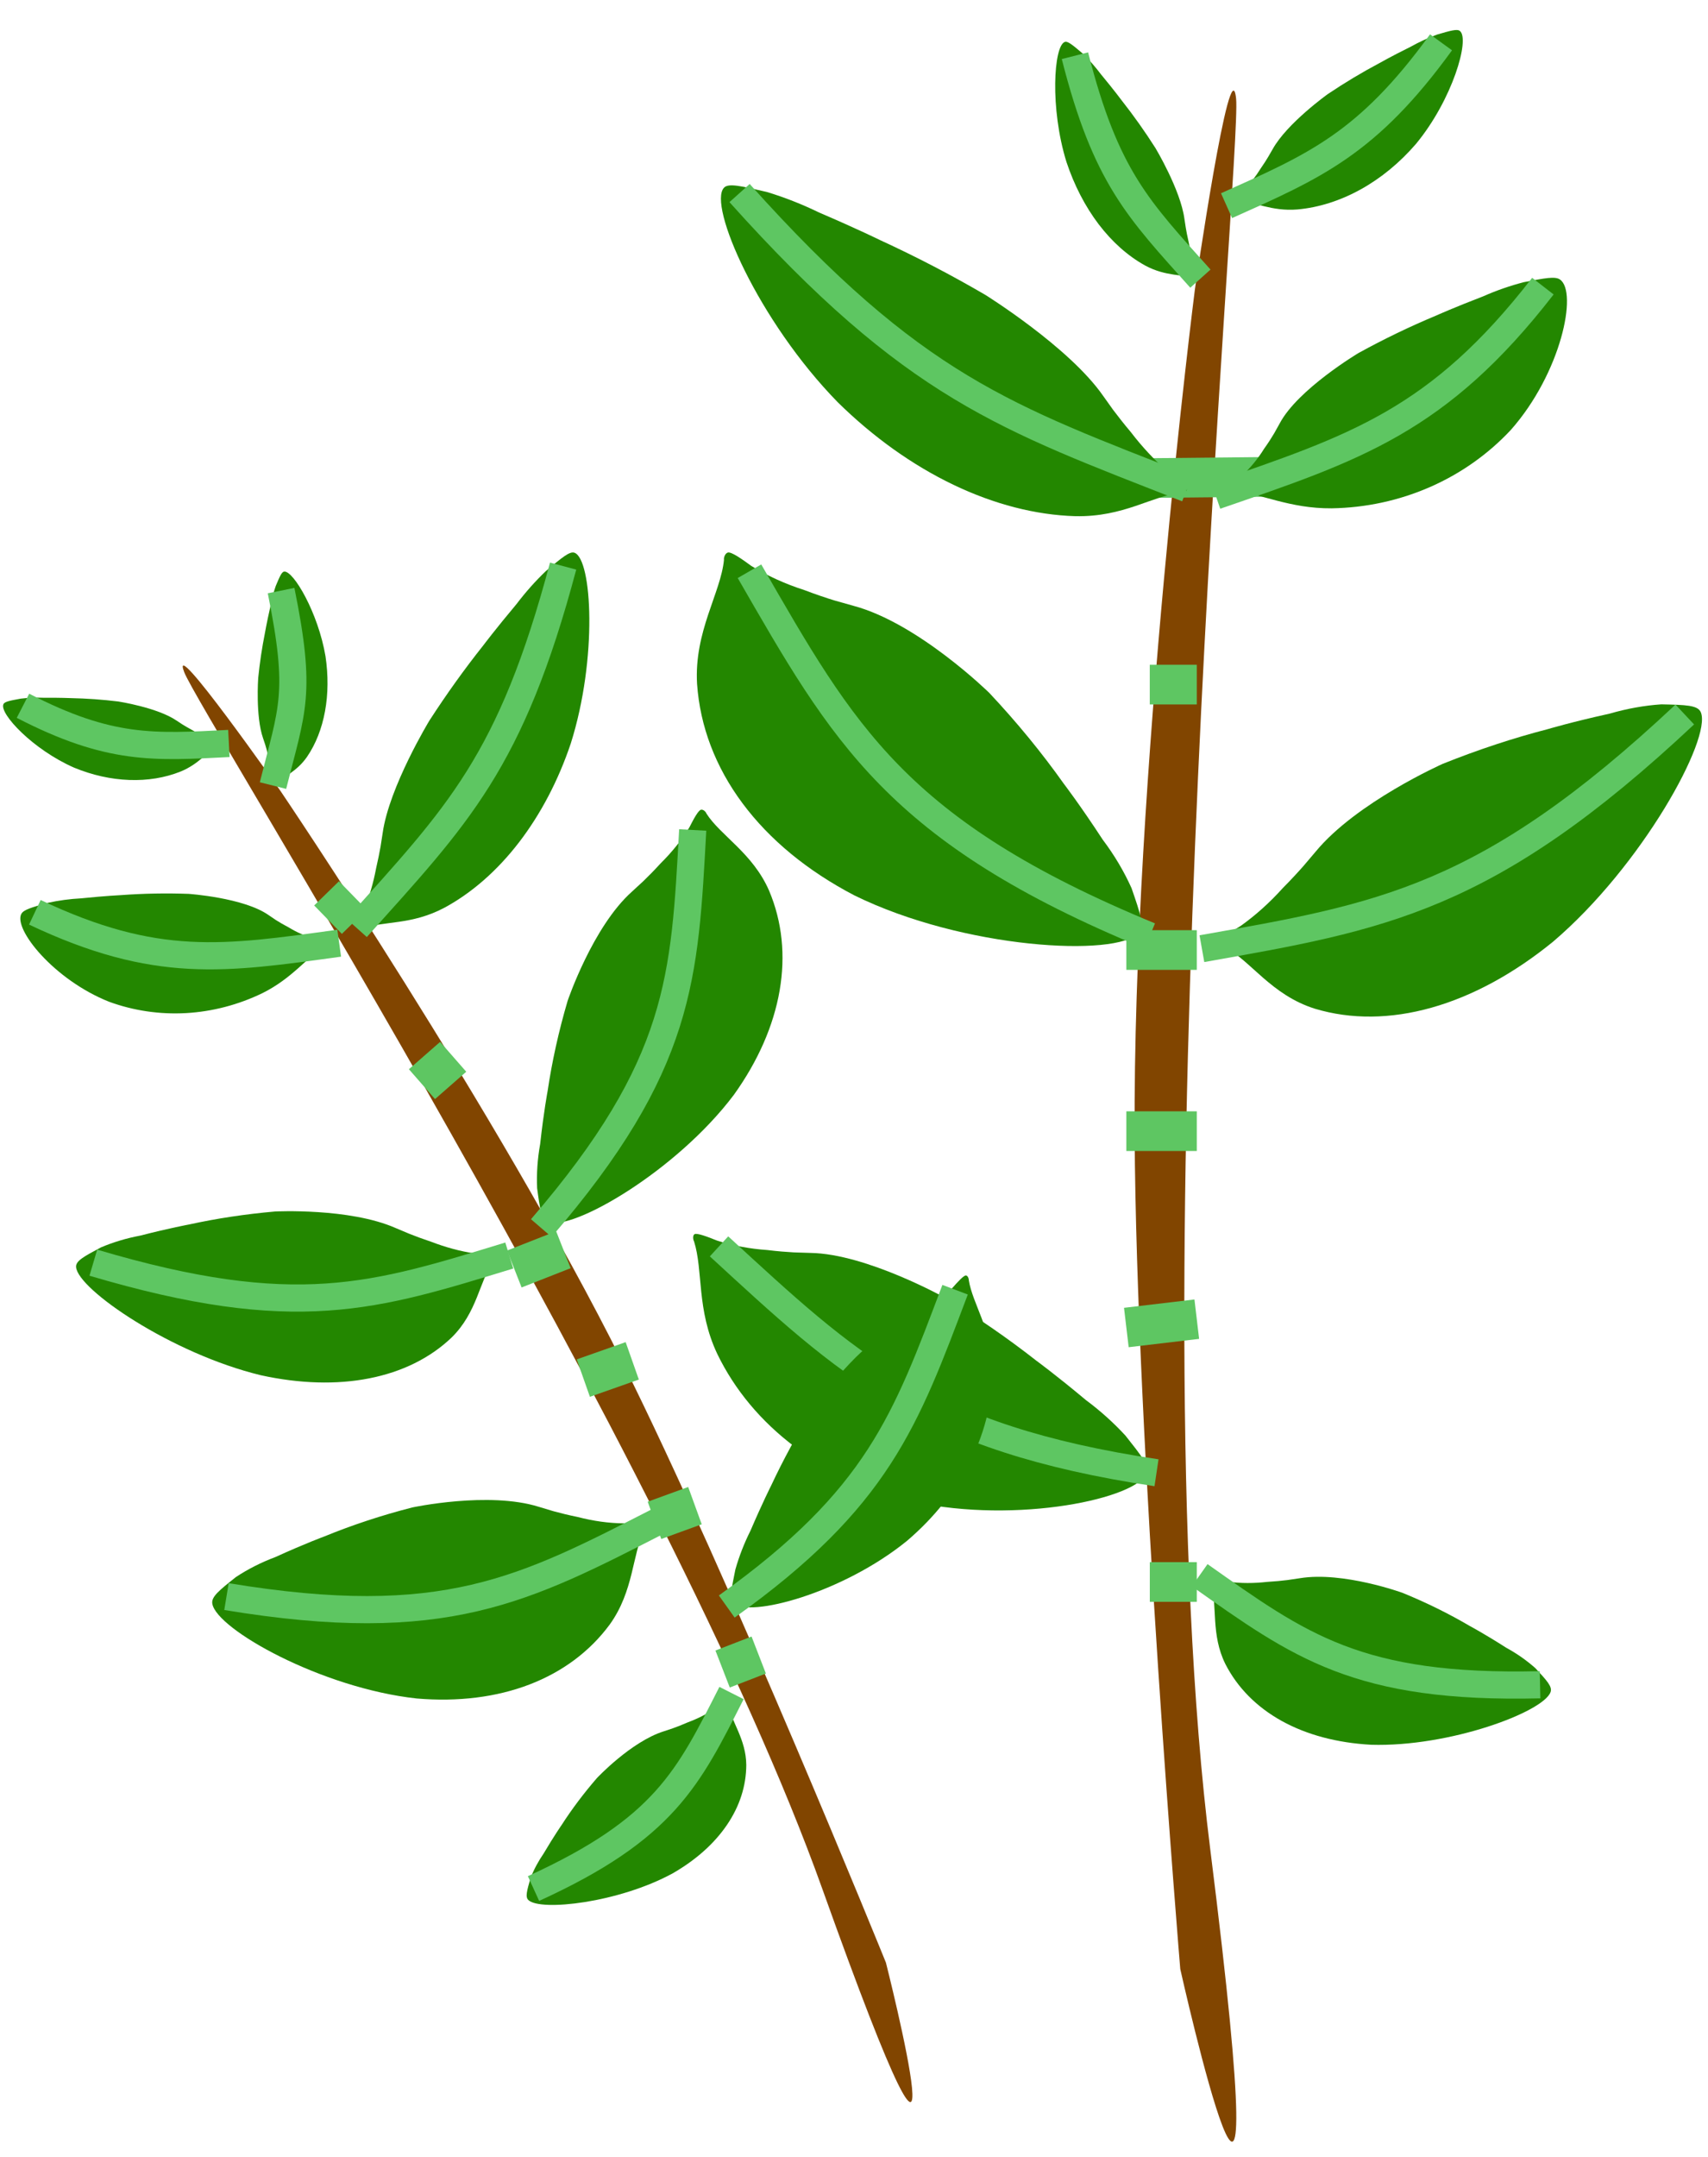 <svg width="42" height="53" viewBox="0 0 42 53" fill="none" xmlns="http://www.w3.org/2000/svg">
<path d="M29.023 48.385C29.023 48.385 31.55 59.667 29.759 45.433C27.969 31.199 30.537 3.781 30.396 2.425C30.256 1.068 29.382 7.117 29.382 7.117C29.382 7.117 27.853 19.134 27.901 27.895C27.941 35.43 29.023 48.385 29.023 48.385Z" fill="#814500"/>
<path d="M29.429 38.874L28.274 38.874" stroke="#5EC662" stroke-width="0.975"/>
<path d="M29.429 27.796L27.697 27.796" stroke="#5EC662" stroke-width="0.975"/>
<path d="M29.429 16.823L28.273 16.823" stroke="#5EC662" stroke-width="0.975"/>
<line y1="-0.488" x2="4.228" y2="-0.488" transform="matrix(-1 0.01 0.01 1 31.785 12.2)" stroke="#5EC662" stroke-width="0.975"/>
<path d="M29.429 23.345L27.697 23.345" stroke="#5EC662" stroke-width="0.975"/>
<path d="M29.429 32.416L27.697 32.621" stroke="#5EC662" stroke-width="0.975"/>
<path d="M38.128 41.58C37.952 42.068 35.646 42.933 33.714 42.874C32.879 42.828 32.132 42.629 31.516 42.288C30.901 41.947 30.43 41.472 30.132 40.89C29.773 40.168 29.938 39.451 29.786 38.959C29.774 38.947 29.757 38.868 29.8 38.833C29.843 38.797 30.042 38.833 30.223 38.871C30.517 38.909 30.832 38.909 31.159 38.872C31.35 38.861 31.52 38.844 31.657 38.827L31.968 38.781C33.027 38.609 34.491 39.142 34.491 39.142C35.071 39.379 35.621 39.65 36.138 39.953C36.138 39.953 36.495 40.143 37.04 40.491C37.304 40.635 37.543 40.803 37.756 40.993C38.038 41.297 38.178 41.448 38.128 41.58Z" fill="#238700"/>
<path d="M37.87 41.4C33.383 41.506 31.958 40.442 29.501 38.708" stroke="#5EC662" stroke-width="0.668"/>
<path d="M41.824 17.504C42.095 18.15 40.378 21.277 38.189 23.141C37.224 23.927 36.208 24.478 35.203 24.761C34.198 25.044 33.224 25.054 32.339 24.789C31.252 24.45 30.749 23.595 30.111 23.272C30.087 23.272 29.992 23.213 30.005 23.136C30.019 23.059 30.274 22.895 30.509 22.752C30.87 22.496 31.218 22.184 31.544 21.823C31.743 21.622 31.915 21.436 32.049 21.284L32.349 20.931C33.353 19.712 35.479 18.769 35.479 18.769C36.345 18.422 37.211 18.136 38.071 17.914C38.071 17.914 38.648 17.742 39.582 17.536C40.011 17.412 40.435 17.336 40.851 17.308C41.453 17.321 41.752 17.327 41.824 17.504Z" fill="#238700"/>
<path d="M41.429 17.558C36.551 22.133 33.949 22.531 29.555 23.312" stroke="#5EC662" stroke-width="0.668"/>
<path d="M38.359 6.868C38.804 7.17 38.388 9.167 37.153 10.563C36.597 11.159 35.919 11.638 35.162 11.969C34.405 12.3 33.582 12.478 32.745 12.491C31.711 12.5 31.001 12.126 30.353 12.065C30.332 12.069 30.233 12.054 30.218 12.01C30.204 11.966 30.365 11.832 30.517 11.713C30.738 11.51 30.929 11.279 31.085 11.026C31.188 10.883 31.271 10.751 31.334 10.645L31.47 10.401C31.916 9.563 33.404 8.676 33.404 8.676C34.023 8.335 34.661 8.027 35.316 7.754C35.316 7.754 35.748 7.559 36.471 7.282C36.793 7.139 37.127 7.023 37.47 6.934C37.985 6.834 38.24 6.785 38.359 6.868Z" fill="#238700"/>
<path d="M37.94 7.031C35.372 10.345 33.321 11.007 29.897 12.185" stroke="#5EC662" stroke-width="0.668"/>
<path d="M35.9 0.762C36.15 0.964 35.715 2.452 34.821 3.534C34.422 3.997 33.958 4.379 33.456 4.656C32.955 4.933 32.427 5.1 31.904 5.147C31.259 5.199 30.85 4.955 30.451 4.938C30.438 4.942 30.377 4.936 30.372 4.904C30.367 4.872 30.48 4.766 30.585 4.672C30.74 4.513 30.88 4.335 30.999 4.142C31.076 4.032 31.14 3.931 31.188 3.85L31.295 3.665C31.647 3.029 32.652 2.311 32.652 2.311C33.068 2.032 33.493 1.777 33.925 1.548C33.925 1.548 34.211 1.385 34.686 1.15C34.9 1.03 35.118 0.93 35.34 0.849C35.669 0.753 35.833 0.705 35.9 0.762Z" fill="#238700"/>
<path d="M35.435 1.04C33.624 3.535 32.329 4.084 30.161 5.054" stroke="#5EC662" stroke-width="0.668"/>
<path d="M28.201 36.185C27.998 36.82 25.016 37.459 22.47 36.904C21.369 36.636 20.373 36.176 19.543 35.552C18.713 34.928 18.065 34.152 17.638 33.27C17.122 32.179 17.295 31.223 17.066 30.502C17.05 30.482 17.022 30.369 17.076 30.329C17.131 30.29 17.395 30.389 17.635 30.486C18.024 30.61 18.439 30.688 18.868 30.717C19.117 30.748 19.341 30.765 19.52 30.775L19.926 30.788C21.309 30.807 23.268 31.906 23.268 31.906C24.045 32.378 24.785 32.888 25.484 33.436C25.484 33.436 25.966 33.788 26.704 34.405C27.059 34.669 27.384 34.961 27.675 35.277C28.065 35.769 28.259 36.013 28.201 36.185Z" fill="#238700"/>
<path d="M28.439 36.19C22.719 35.335 20.869 33.557 17.681 30.627" stroke="#5EC662" stroke-width="0.668"/>
<path d="M17.803 4.613C17.402 5.037 18.642 7.884 20.603 9.887C21.473 10.742 22.439 11.431 23.442 11.911C24.445 12.392 25.465 12.655 26.44 12.684C27.641 12.709 28.322 12.185 29.049 12.105C29.074 12.111 29.184 12.091 29.184 12.028C29.184 11.966 28.946 11.773 28.725 11.602C28.393 11.311 28.084 10.98 27.807 10.618C27.633 10.412 27.487 10.224 27.373 10.073L27.123 9.723C26.289 8.526 24.229 7.246 24.229 7.246C23.383 6.752 22.526 6.307 21.664 5.911C21.664 5.911 21.09 5.628 20.148 5.225C19.721 5.018 19.289 4.848 18.858 4.718C18.224 4.569 17.91 4.496 17.803 4.613Z" fill="#238700"/>
<path d="M18.186 4.744C22.48 9.53 24.725 10.256 29.191 12.008" stroke="#5EC662" stroke-width="0.668"/>
<path d="M26.183 1.031C25.911 1.127 25.814 2.657 26.224 3.979C26.414 4.551 26.683 5.071 27.015 5.509C27.348 5.946 27.736 6.291 28.158 6.524C28.68 6.806 29.097 6.729 29.434 6.858C29.444 6.866 29.497 6.882 29.511 6.855C29.525 6.827 29.464 6.689 29.406 6.564C29.325 6.361 29.264 6.146 29.224 5.925C29.194 5.795 29.172 5.68 29.157 5.587L29.125 5.378C29.029 4.663 28.412 3.637 28.412 3.637C28.152 3.229 27.876 2.84 27.586 2.472C27.586 2.472 27.398 2.218 27.075 1.829C26.934 1.642 26.783 1.47 26.623 1.315C26.378 1.107 26.256 1.004 26.183 1.031Z" fill="#238700"/>
<path d="M26.433 1.369C27.191 4.353 27.992 5.143 29.518 6.847" stroke="#5EC662" stroke-width="0.668"/>
<path d="M28.001 22.924C27.461 23.527 23.696 23.323 21.008 22.002C19.858 21.402 18.923 20.633 18.259 19.74C17.594 18.847 17.214 17.849 17.141 16.806C17.065 15.518 17.724 14.572 17.803 13.755C17.794 13.729 17.816 13.603 17.898 13.578C17.979 13.553 18.239 13.733 18.471 13.904C18.863 14.147 19.307 14.349 19.79 14.504C20.065 14.609 20.317 14.693 20.519 14.755L20.984 14.886C22.579 15.31 24.327 17.027 24.327 17.027C25.002 17.745 25.616 18.493 26.165 19.267C26.165 19.267 26.555 19.775 27.116 20.633C27.402 21.012 27.639 21.411 27.825 21.825C28.042 22.452 28.15 22.762 28.001 22.924Z" fill="#238700"/>
<path d="M28.274 22.999C22.036 20.429 20.735 18.031 18.43 14.037" stroke="#5EC662" stroke-width="0.668"/>
<path d="M21.785 48.228C21.785 48.228 24.015 57.028 20.223 46.421C16.431 35.814 4.912 17.517 4.53 16.517C4.147 15.517 6.903 19.445 6.903 19.445C6.903 19.445 12.235 27.32 15.307 33.475C17.95 38.768 21.785 48.228 21.785 48.228Z" fill="#814500"/>
<path d="M17.769 41.013L18.657 40.669" stroke="#5EC662" stroke-width="0.975"/>
<path d="M14.344 33.864L15.547 33.44" stroke="#5EC662" stroke-width="0.975"/>
<path d="M10.376 26.641L11.144 25.969" stroke="#5EC662" stroke-width="0.975"/>
<path d="M8.066 22.599L8.676 22.004" stroke="#5EC662" stroke-width="0.975"/>
<path d="M12.648 31.183L13.854 30.709" stroke="#5EC662" stroke-width="0.975"/>
<path d="M16.094 37.36L16.591 37.179L17.089 36.998" stroke="#5EC662" stroke-width="0.975"/>
<path d="M5.221 39.409C5.326 40.036 7.909 41.483 10.247 41.737C11.261 41.823 12.205 41.706 13.021 41.393C13.836 41.08 14.508 40.578 14.995 39.917C15.587 39.095 15.547 38.191 15.838 37.616C15.855 37.602 15.894 37.509 15.85 37.458C15.806 37.407 15.558 37.418 15.332 37.433C14.97 37.43 14.591 37.377 14.205 37.277C13.979 37.231 13.777 37.181 13.617 37.137L13.253 37.028C12.017 36.639 10.136 37.043 10.136 37.043C9.387 37.235 8.665 37.473 7.976 37.755C7.976 37.755 7.504 37.928 6.771 38.262C6.422 38.393 6.097 38.557 5.8 38.754C5.392 39.078 5.19 39.239 5.221 39.409Z" fill="#238700"/>
<path d="M5.569 39.233C10.946 40.121 12.896 39.062 16.237 37.356" stroke="#5EC662" stroke-width="0.668"/>
<path d="M12.994 46.691C13.291 46.971 15.213 46.759 16.545 46.032C17.114 45.704 17.567 45.299 17.877 44.842C18.188 44.385 18.349 43.885 18.351 43.371C18.347 42.738 17.977 42.295 17.909 41.896C17.913 41.883 17.898 41.822 17.855 41.812C17.812 41.803 17.685 41.899 17.572 41.989C17.379 42.12 17.159 42.232 16.916 42.322C16.779 42.382 16.653 42.431 16.552 42.467L16.318 42.545C15.515 42.8 14.678 43.693 14.678 43.693C14.356 44.065 14.066 44.449 13.811 44.845C13.811 44.845 13.629 45.105 13.37 45.543C13.237 45.737 13.128 45.939 13.047 46.148C12.957 46.461 12.912 46.616 12.994 46.691Z" fill="#238700"/>
<path d="M13.119 46.407C16.339 44.939 16.93 43.689 17.988 41.603" stroke="#5EC662" stroke-width="0.668"/>
<path d="M1.871 31.135C1.909 31.684 4.221 33.265 6.415 33.794C7.37 34.003 8.277 34.029 9.081 33.87C9.886 33.712 10.572 33.373 11.098 32.874C11.739 32.251 11.788 31.474 12.121 31.021C12.138 31.012 12.183 30.938 12.147 30.888C12.11 30.839 11.873 30.815 11.658 30.798C11.314 30.747 10.96 30.651 10.603 30.514C10.393 30.444 10.206 30.375 10.058 30.315L9.723 30.174C8.588 29.677 6.764 29.77 6.764 29.77C6.034 29.834 5.326 29.941 4.645 30.09C4.645 30.09 4.18 30.175 3.452 30.362C3.108 30.427 2.784 30.524 2.483 30.652C2.065 30.875 1.858 30.985 1.871 31.135Z" fill="#238700"/>
<path d="M2.295 31.028C7.279 32.505 9.215 31.862 12.523 30.852" stroke="#5EC662" stroke-width="0.668"/>
<path d="M0.526 22.455C0.322 22.824 1.321 24.075 2.682 24.616C3.283 24.836 3.927 24.931 4.575 24.895C5.223 24.858 5.862 24.691 6.454 24.404C7.181 24.043 7.546 23.529 7.978 23.256C7.994 23.252 8.059 23.206 8.053 23.17C8.048 23.134 7.887 23.098 7.739 23.068C7.512 23.005 7.296 22.91 7.097 22.788C6.974 22.724 6.869 22.662 6.787 22.61L6.605 22.487C5.996 22.058 4.639 21.965 4.639 21.965C4.085 21.945 3.528 21.955 2.973 21.996C2.973 21.996 2.601 22.013 1.996 22.075C1.72 22.089 1.445 22.126 1.173 22.186C0.777 22.298 0.581 22.354 0.526 22.455Z" fill="#238700"/>
<path d="M0.857 22.418C3.84 23.83 5.516 23.567 8.341 23.177" stroke="#5EC662" stroke-width="0.668"/>
<path d="M0.084 17.305C-0.02 17.535 0.813 18.423 1.823 18.864C2.267 19.047 2.728 19.15 3.177 19.166C3.627 19.183 4.056 19.113 4.439 18.96C4.909 18.768 5.109 18.452 5.382 18.299C5.393 18.297 5.433 18.27 5.426 18.246C5.418 18.222 5.302 18.188 5.195 18.159C5.029 18.103 4.868 18.028 4.716 17.935C4.623 17.885 4.543 17.837 4.48 17.798L4.34 17.706C3.868 17.385 2.909 17.238 2.909 17.238C2.519 17.19 2.131 17.163 1.746 17.155C1.746 17.155 1.488 17.143 1.072 17.146C0.88 17.138 0.692 17.145 0.508 17.168C0.243 17.217 0.111 17.241 0.084 17.305Z" fill="#238700"/>
<path d="M0.565 17.343C2.694 18.442 3.784 18.364 5.628 18.269" stroke="#5EC662" stroke-width="0.668"/>
<path d="M18.037 39.39C18.404 39.763 20.72 39.152 22.306 37.861C22.983 37.283 23.517 36.607 23.878 35.876C24.238 35.144 24.417 34.37 24.404 33.601C24.378 32.653 23.918 32.045 23.823 31.459C23.827 31.439 23.807 31.35 23.755 31.342C23.703 31.334 23.552 31.497 23.418 31.65C23.19 31.875 22.927 32.077 22.637 32.249C22.473 32.359 22.322 32.451 22.201 32.52L21.921 32.673C20.959 33.178 19.976 34.642 19.976 34.642C19.598 35.248 19.261 35.869 18.965 36.5C18.965 36.5 18.753 36.918 18.455 37.612C18.299 37.923 18.175 38.243 18.083 38.567C17.984 39.05 17.935 39.29 18.037 39.39Z" fill="#238700"/>
<path d="M17.871 39.477C21.596 36.819 22.273 34.902 23.486 31.692" stroke="#5EC662" stroke-width="0.668"/>
<path d="M14.127 13.583C14.558 13.738 14.699 16.172 14.035 18.271C13.729 19.179 13.296 20.004 12.764 20.697C12.232 21.389 11.61 21.935 10.937 22.301C10.105 22.744 9.442 22.619 8.905 22.821C8.889 22.834 8.805 22.859 8.783 22.815C8.761 22.771 8.859 22.552 8.953 22.354C9.083 22.032 9.182 21.691 9.248 21.339C9.296 21.133 9.332 20.949 9.358 20.803L9.41 20.469C9.57 19.334 10.559 17.707 10.559 17.707C10.977 17.061 11.418 16.445 11.882 15.862C11.882 15.862 12.184 15.46 12.701 14.844C12.927 14.547 13.169 14.275 13.425 14.031C13.817 13.702 14.011 13.539 14.127 13.583Z" fill="#238700"/>
<path d="M13.847 13.911C12.561 18.743 11.257 20.03 8.771 22.803" stroke="#5EC662" stroke-width="0.668"/>
<path d="M6.988 14.046C7.212 14.017 7.823 15.055 8.004 16.126C8.074 16.595 8.07 17.055 7.992 17.479C7.914 17.903 7.765 18.283 7.551 18.596C7.286 18.978 6.966 19.072 6.776 19.282C6.772 19.291 6.74 19.321 6.721 19.307C6.701 19.293 6.695 19.174 6.692 19.066C6.676 18.895 6.643 18.723 6.592 18.554C6.567 18.452 6.541 18.363 6.52 18.293L6.467 18.135C6.282 17.6 6.349 16.663 6.349 16.663C6.387 16.284 6.443 15.914 6.515 15.553C6.515 15.553 6.557 15.309 6.645 14.921C6.678 14.74 6.723 14.566 6.78 14.401C6.878 14.168 6.926 14.053 6.988 14.046Z" fill="#238700"/>
<path d="M6.912 14.513C7.428 17.058 7.187 17.413 6.713 19.304" stroke="#5EC662" stroke-width="0.668"/>
<path d="M13.475 30.029C14.067 30.26 16.632 28.781 18.047 26.902C18.64 26.074 19.022 25.203 19.171 24.342C19.32 23.481 19.233 22.647 18.914 21.891C18.511 20.961 17.714 20.533 17.369 19.988C17.366 19.967 17.306 19.886 17.239 19.897C17.173 19.909 17.055 20.127 16.953 20.329C16.765 20.639 16.526 20.938 16.242 21.218C16.086 21.389 15.94 21.537 15.82 21.652L15.541 21.909C14.574 22.772 13.958 24.594 13.958 24.594C13.739 25.337 13.575 26.078 13.465 26.816C13.465 26.816 13.371 27.31 13.283 28.11C13.217 28.477 13.192 28.841 13.208 29.197C13.278 29.712 13.313 29.968 13.475 30.029Z" fill="#238700"/>
<path d="M13.31 30.178C16.772 26.159 16.834 24.015 17.034 20.395" stroke="#5EC662" stroke-width="0.668"/>
</svg>
